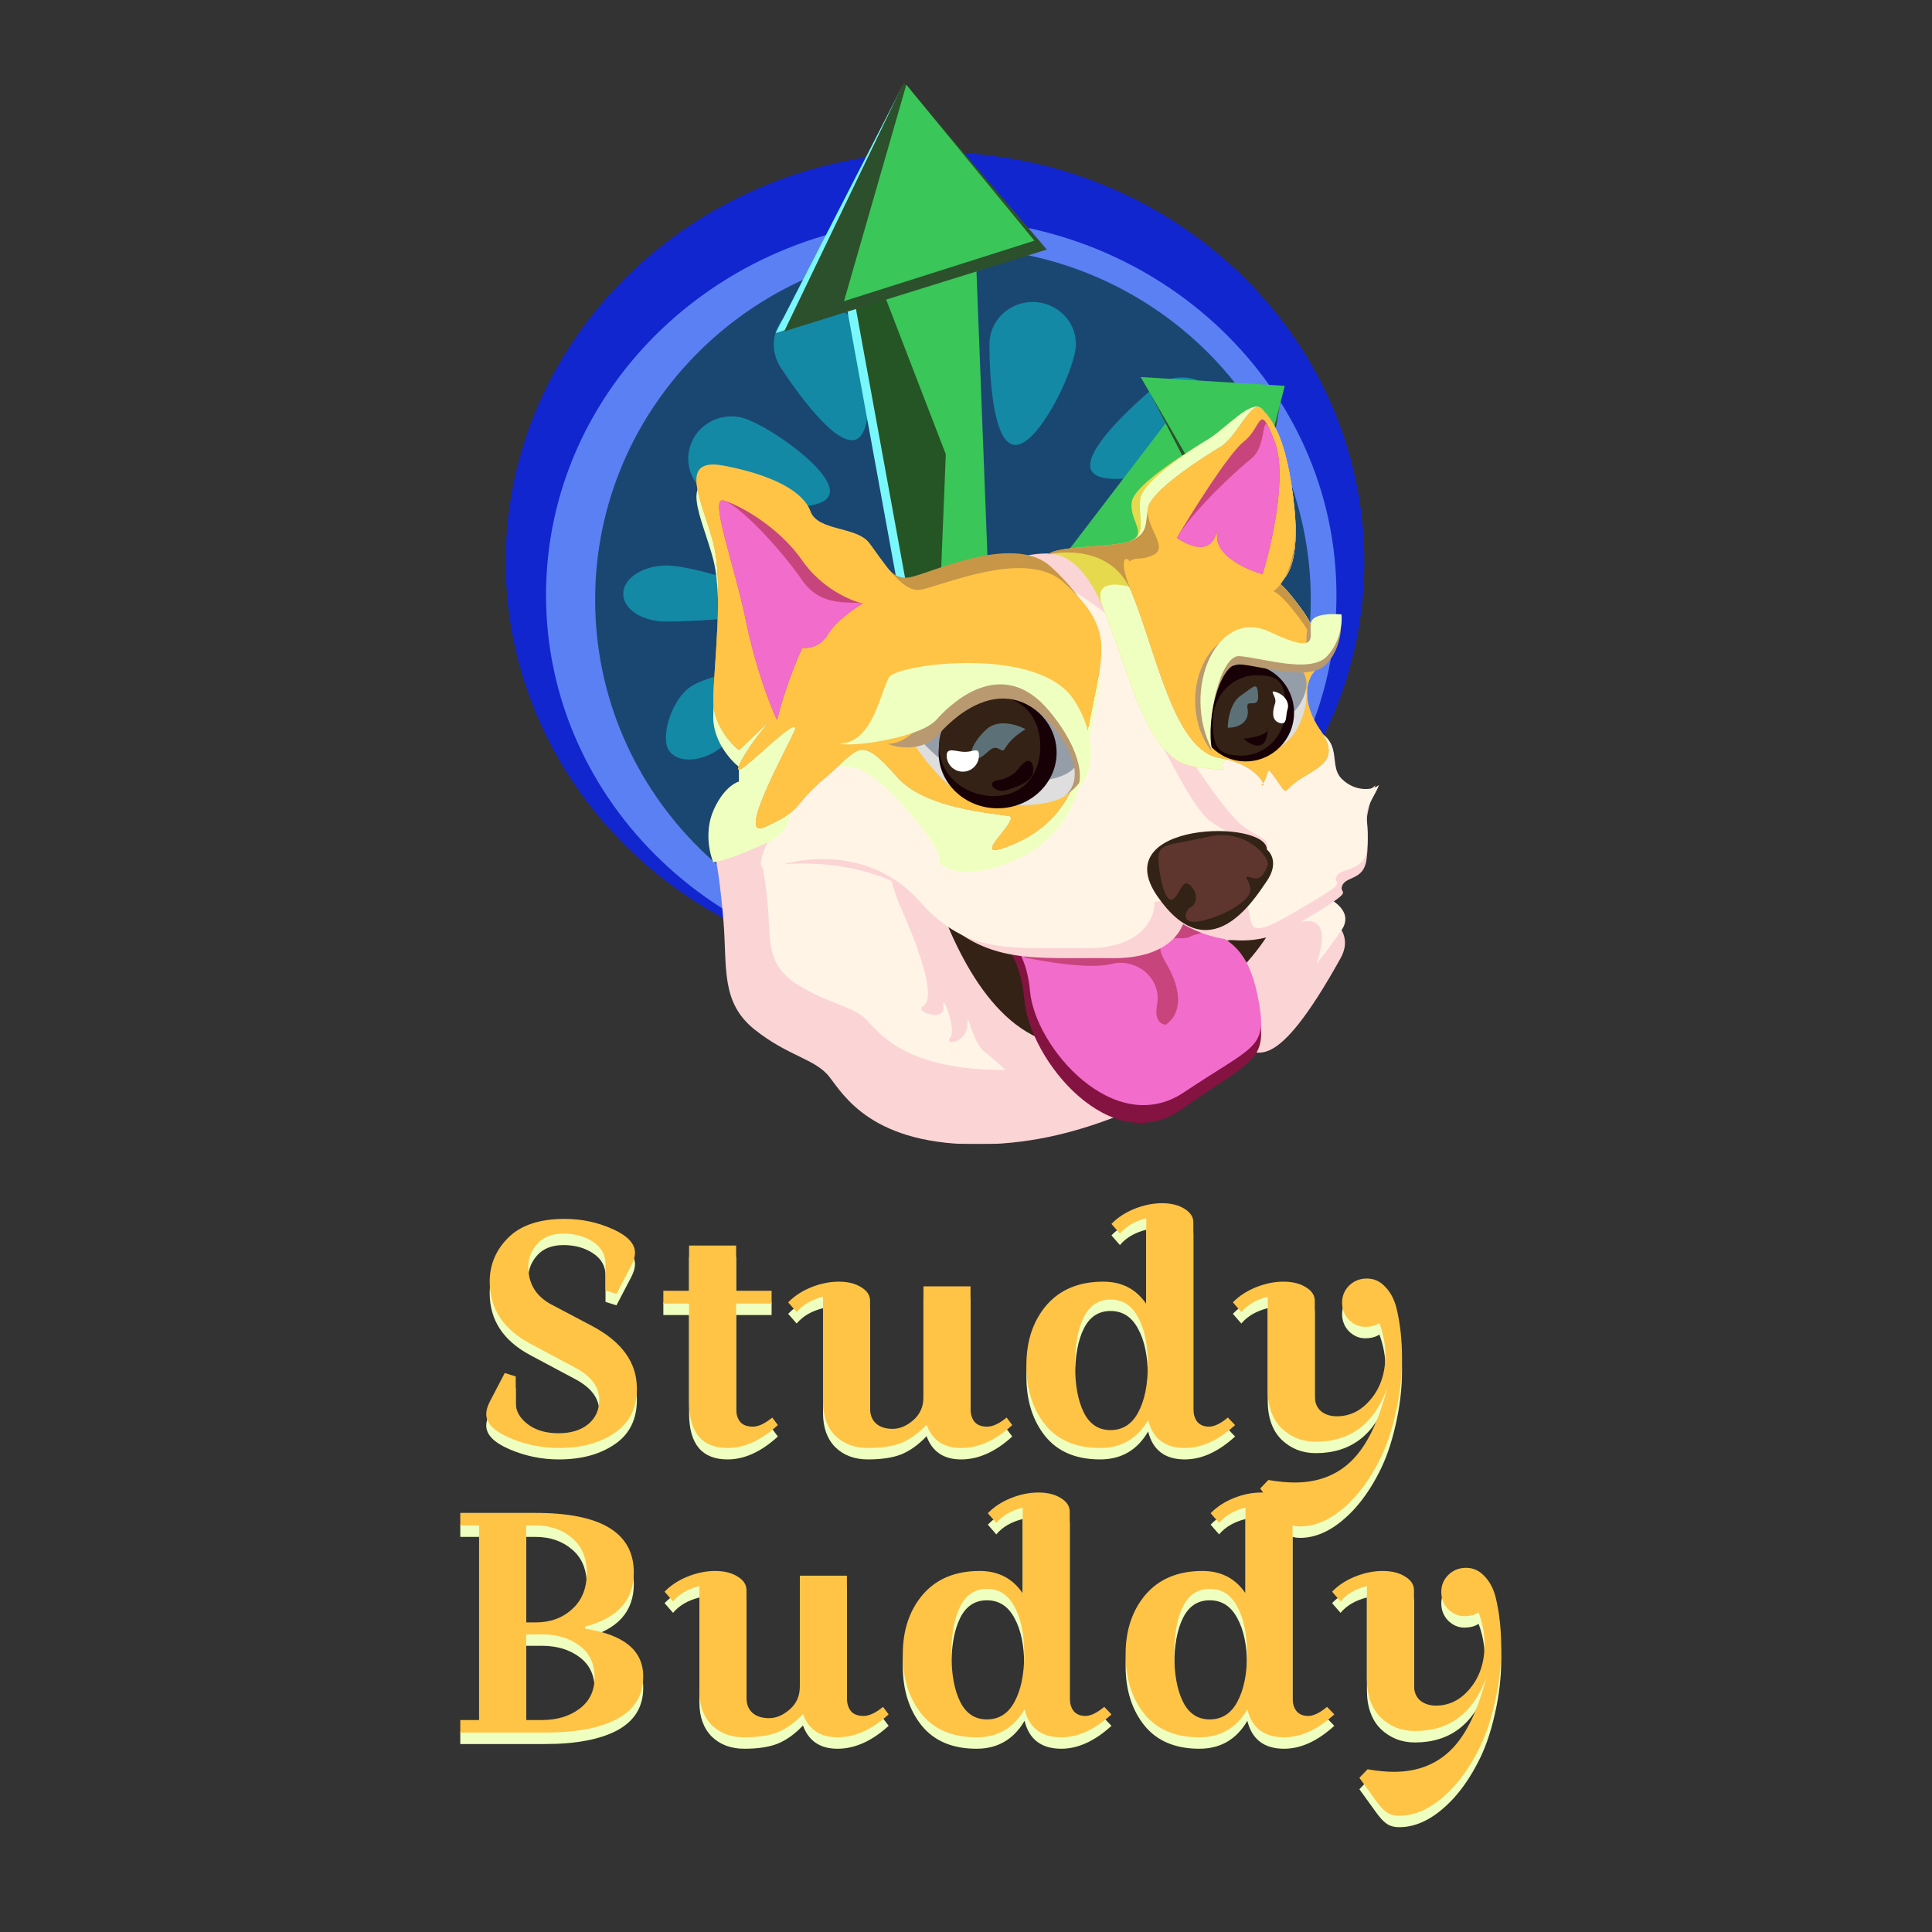 <svg width="1182" height="1182" viewBox="0 0 1182 1182" fill="none" xmlns="http://www.w3.org/2000/svg">
<rect x="0" y="0" width="1182" height="1182" fill="#333333" stroke="none"/>
<g clip-path="url(#clip0_6_360)">
<mask id="mask0_6_360" style="mask-type:luminance" maskUnits="userSpaceOnUse" x="256" y="50" width="650" height="650">
<path d="M906 50H256V700H906V50Z" fill="white"/>
</mask>
<g mask="url(#mask0_6_360)">
<path d="M572.037 594.283C717.097 594.283 834.692 482.089 834.692 343.691C834.692 205.293 717.097 93.1 572.037 93.1C426.976 93.1 309.382 205.293 309.382 343.691C309.382 482.089 426.976 594.283 572.037 594.283Z" fill="#1126CF"/>
<path d="M575.849 594.283C709.389 594.283 817.645 491.218 817.645 364.081C817.645 236.944 709.389 133.879 575.849 133.879C442.31 133.879 334.054 236.944 334.054 364.081C334.054 491.218 442.31 594.283 575.849 594.283Z" fill="#5B80F3"/>
<path d="M583.027 582.444C703.931 582.444 801.943 485.955 801.943 366.931C801.943 247.906 703.931 151.417 583.027 151.417C462.123 151.417 364.11 247.906 364.11 366.931C364.11 485.955 462.123 582.444 583.027 582.444Z" fill="#1A4771"/>
<path d="M605.331 210.612C605.331 224.9 606.638 272.219 621.256 272.219C635.873 272.219 658.265 224.9 658.265 210.612C658.265 196.324 646.415 184.742 631.798 184.742C617.18 184.742 605.331 196.324 605.331 210.612Z" fill="#1389A5"/>
<path d="M477.521 224.659C485.352 236.724 512.391 275.995 524.734 268.34C537.077 260.686 530.05 209.005 522.219 196.94C514.388 184.876 498.034 181.301 485.691 188.955C473.348 196.609 469.69 212.595 477.521 224.659Z" fill="#1389A5"/>
<path d="M442.787 306.047C457.169 308.602 505.033 315.806 507.647 301.749C510.261 287.691 466.635 257.696 452.253 255.141C437.871 252.586 424.093 261.91 421.479 275.968C418.865 290.025 428.405 303.492 442.787 306.047Z" fill="#1389A5"/>
<path d="M407.963 380.292C422.58 380.122 470.977 378.711 470.862 369.23C470.747 359.749 422.162 345.789 407.546 345.959C392.93 346.129 381.174 353.952 381.289 363.433C381.405 372.914 393.347 380.461 407.963 380.292Z" fill="#1389A5"/>
<path d="M441.325 457.293C452.83 448.481 490.401 418.628 484.418 411.165C478.435 403.702 433.134 411.958 421.628 420.77C410.122 429.583 403.675 452.273 409.658 459.736C415.641 467.199 429.818 466.105 441.325 457.293Z" fill="#1389A5"/>
<path d="M505.428 506.261C510.192 492.754 525.15 447.743 515.979 444.652C506.809 441.562 472.822 471.155 468.058 484.663C463.294 498.17 471.026 522.034 480.197 525.124C489.368 528.214 500.664 519.769 505.428 506.261Z" fill="#1389A5"/>
<path d="M705.952 237.137C694.874 246.458 659.038 278.297 668.573 289.126C678.11 299.954 729.408 285.672 740.486 276.35C751.565 267.029 752.815 250.695 743.278 239.866C733.742 229.038 717.03 227.816 705.952 237.137Z" fill="#1389A5"/>
<path d="M578.195 451.28L725.543 282.727L763.625 302.773L600.877 462.818L578.195 451.28Z" fill="#2C502C"/>
<path d="M569.975 446.312L721.756 247.638L749.857 297.816L589.446 455.009L569.975 446.312Z" fill="#3AC659"/>
<path d="M699.769 233.059L784.756 237.576L764.104 357.608L699.769 233.059Z" fill="#2C502C"/>
<path d="M697.867 230.675L786.038 236.053L759.979 337.84L697.867 230.675Z" fill="#3AC659"/>
<path d="M560.193 418.712L511.605 152.621L581.415 135.462L601.251 408.166L560.193 418.712Z" fill="#7AF7FB"/>
<path d="M474.544 203.767L551.692 53.402L635.223 153.706L474.544 203.767Z" fill="#7AF7FB"/>
<path d="M565.427 417.665L516.839 151.575L586.648 134.415L606.484 407.119L565.427 417.665Z" fill="#255525"/>
<path d="M606.708 407.103L573.025 417.137L578.645 277.918L529.592 150.688L596.261 136.291L606.708 407.103Z" fill="#3AC659"/>
<path d="M479.778 202.721L552.938 50.459L640.456 152.66L479.778 202.721Z" fill="#2C502C"/>
<path d="M516.366 184.239L554.479 51.831L632.828 147.254L516.366 184.239Z" fill="#3AC659"/>
<path d="M442.653 564.026C440.86 541.787 438.767 529.502 437.945 526.139C414.405 514.257 861.432 512.015 820.181 586.218C778.932 660.424 769.74 640.699 760.997 643.839C752.254 646.974 746.874 668.499 728.49 667.599C710.107 666.704 667.736 699.209 600.704 700.109C533.673 701.004 516.186 670.064 507.443 658.859C498.699 647.649 482.11 646.304 461.484 629.714C440.86 613.124 444.895 591.823 442.653 564.026Z" fill="#FBD4D5"/>
<path d="M469.611 552.708C467.943 536.06 465.998 526.862 465.234 524.344C443.35 515.449 858.946 513.771 820.595 569.324C782.244 624.878 773.699 610.109 765.571 612.459C757.443 614.809 752.44 630.918 735.349 630.248C718.259 629.578 678.867 653.914 616.548 654.584C554.23 655.253 537.973 632.095 529.845 623.701C521.717 615.311 506.293 614.301 487.118 601.882C467.943 589.463 471.695 573.522 469.611 552.708Z" fill="#FFF4E6"/>
<path d="M552.027 557.397C538.566 526.773 543.646 513.785 547.87 511.119C604.157 542.637 729.441 598.648 780.276 570.538C843.826 535.401 783.049 643.954 769.786 643.954C759.175 643.954 719.305 637.862 700.697 634.816C694.89 645.859 679.079 669.379 662.292 675.093C641.308 682.237 611.416 649.957 602.903 643.954C594.391 637.957 591.817 615.672 591.817 626.814C591.817 637.957 577.168 639.956 581.325 634.816C585.482 629.672 575.783 605.676 577.168 615.672C578.554 625.674 558.955 618.818 564.696 615.672C570.438 612.532 568.854 595.675 552.027 557.397Z" fill="#FBD4D5"/>
<path d="M595.772 564.026C636.125 584.114 732.151 578.227 775.121 572.77C760.922 595.189 717.818 640.024 658.992 640.024C612.757 640.024 586.805 587.49 572.843 548.386C558.046 533.719 561.609 521.147 563.937 520.758C566.128 528.084 569.041 537.737 572.843 548.386C577.99 553.488 585.358 558.843 595.772 564.026Z" fill="#342216"/>
<path d="M626.709 611.554C624.198 581.78 609.82 571.201 602.945 569.631C654.284 518.965 704.053 564.027 730.283 569.631C756.513 575.239 765.704 590.929 770.412 620.299C775.12 649.664 766.601 647.874 723.109 678.584C679.617 709.3 629.848 648.769 626.709 611.554Z" fill="#841341"/>
<path d="M630.171 606.399C627.721 578.881 613.69 569.104 606.981 567.654C657.08 520.83 705.649 562.474 731.245 567.654C756.842 572.833 765.812 587.338 770.406 614.479C775 641.62 766.687 639.961 724.244 668.348C681.802 696.729 633.234 640.788 630.171 606.399Z" fill="#F26CCB"/>
<path d="M679.617 589.809C667.063 593.038 639.264 588.464 626.934 585.774C620.836 556.718 704.054 560.365 746.425 565.82C744.631 569.407 731.584 570.887 727.818 573.218C723.11 576.133 700.915 568.286 713.694 589.809C723.917 607.027 722.213 620.524 713.694 626.574C714.964 627.17 705.354 628.008 707.865 614.919C711.004 598.554 695.311 585.774 679.617 589.809Z" fill="#C8447D"/>
<path d="M791.711 566.493C758.71 586.04 725.351 568.809 712.797 557.749C626.171 459.646 676.703 372.646 712.797 341.41C727.518 373.244 763.911 438.483 791.711 444.76C826.461 452.606 810.766 470.092 821.076 480.405C829.329 488.655 838.116 483.843 841.481 480.405C839.686 485.636 836.101 497.399 836.101 502.6C836.101 509.101 837.666 512.015 836.101 525.466C834.531 538.918 823.321 535.779 821.076 542.057C818.836 548.334 832.961 542.057 791.711 566.493Z" fill="#FBD4D5"/>
<path d="M788.12 560.33C755.095 579.326 771.095 557.959 758.53 547.213C671.833 451.893 676.566 371.984 712.69 341.634C727.424 372.565 763.846 435.952 791.669 442.051C826.445 449.675 810.74 466.666 821.06 476.685C829.319 484.701 840.356 483.521 843.721 480.181C841.926 485.264 836.096 493.196 836.096 498.25C836.096 504.567 837.666 507.398 836.096 520.468C834.526 533.538 819.757 530.488 817.517 536.587C815.272 542.686 829.408 536.587 788.12 560.33Z" fill="#FFF4E6"/>
<path d="M761.67 506.411C749.653 498.161 725.127 459.78 714.366 441.621C721.988 423.761 724.141 379.97 671.771 347.687C606.309 307.334 530.309 411.58 488.386 466.954C446.463 522.328 439.514 539.59 458.346 532.641C477.177 525.691 539.725 523.001 571.335 557.077C602.945 591.154 632.986 585.549 679.617 586.219C716.922 586.758 725.65 567.016 725.351 557.077C738.802 556.255 766.96 550.217 771.982 532.641C778.259 510.671 776.69 516.724 761.67 506.411Z" fill="#FBD4D5"/>
<path d="M740.302 502.26C729.098 494.208 710.051 453.068 700.018 435.344C707.125 417.912 710.161 396.041 661.334 364.533C600.299 325.146 545.216 404.622 506.128 458.669C467.042 512.715 456.032 537.482 473.59 530.699C491.148 523.916 533.369 518.452 562.842 551.712C592.314 584.973 620.323 579.498 663.799 580.158C698.581 580.681 706.719 561.413 706.44 551.712C718.981 550.909 745.235 545.016 749.917 527.861C755.769 506.417 754.306 512.325 740.302 502.26Z" fill="#FFF4E6"/>
<path d="M674.909 371.899C662.713 342.307 647.409 337.748 641.281 339.168C647.11 333.564 682.98 335.133 692.395 330.649C701.811 326.165 690.826 318.095 692.395 307.109C693.965 296.124 729.386 274.603 739.475 268.55C749.563 262.496 765.928 243.665 771.981 250.166C778.035 256.667 787.451 267.205 791.936 311.145C795.112 342.291 787.848 353.913 782.458 356.677C784.541 358.042 788.544 362.199 795.746 371.899C811.886 393.645 795.746 389.386 807.851 390.507C819.956 391.628 817.716 402.389 807.851 407.769C797.986 413.149 795.746 429.739 807.851 447.002C819.956 464.264 807.851 468.747 795.746 476.37C783.641 483.992 780.501 468.747 771.981 456.866C765.166 447.36 752.402 460.827 746.873 468.747C750.46 470.242 751.984 472.334 729.386 468.747C701.139 464.264 690.154 408.89 674.909 371.899Z" fill="#E6D94D"/>
<path d="M674.909 371.899C663.551 344.339 710.466 364.578 712.015 368.635C715.243 361.836 683.282 334.989 692.395 330.649C701.811 326.165 696.137 316.118 697.707 305.133C699.276 294.148 729.386 274.603 739.475 268.55C749.563 262.496 765.929 243.665 771.982 250.166C778.035 256.667 787.451 267.205 791.936 311.145C795.113 342.291 787.849 353.913 782.458 356.677C784.541 358.042 788.545 362.199 795.746 371.899C811.886 393.645 795.746 389.386 807.851 390.507C819.956 391.628 817.716 402.389 807.851 407.769C797.986 413.149 795.746 429.739 807.851 447.002C819.956 464.264 807.851 468.747 795.746 476.37C783.641 483.992 780.501 468.747 771.982 456.866C765.166 447.36 752.403 460.827 746.873 468.747C750.46 470.242 751.984 472.334 729.386 468.747C701.139 464.264 690.154 408.89 674.909 371.899Z" fill="#EFFFC0"/>
<path d="M692.395 362.483C680.2 332.891 647.409 337.748 641.281 339.168C647.11 333.563 682.98 335.133 692.395 330.649C701.811 326.165 700.69 322.13 702.26 311.145C703.829 300.16 736.784 279.31 746.873 273.258C756.961 267.205 765.928 243.665 771.981 250.166C778.035 256.667 787.451 267.205 791.936 311.145C795.112 342.291 787.848 353.913 782.458 356.677C784.541 358.042 788.544 362.199 795.746 371.899C811.886 393.645 795.746 389.386 807.851 390.507C819.956 391.628 817.716 402.388 807.851 407.769C797.986 413.149 795.746 429.739 807.851 447.002C819.956 464.264 807.851 468.747 795.746 476.37C783.641 483.992 789.021 488.252 780.501 476.37C774.038 467.356 777.144 471.943 772.767 479.197C773.101 480.237 772.814 480.752 771.981 480.405C772.267 479.996 772.528 479.592 772.767 479.197C771.663 475.756 763.775 466.57 746.424 463.815C718.177 459.332 707.64 399.474 692.395 362.483Z" fill="#C79647"/>
<path d="M692.396 362.483C682.318 338.029 690.989 341.019 690.847 343.596C695.463 340.076 697.276 343.48 705.819 339.412C715.235 334.929 700.691 322.13 702.26 311.145C703.829 300.16 736.785 279.31 746.873 273.258C756.962 267.205 765.929 243.665 771.982 250.166C778.035 256.667 787.451 267.205 791.936 311.145C795.113 342.318 785.08 357.988 779.065 361.658C781.584 362.681 786.52 366.829 794.527 377.617C801.105 386.479 802.524 390.072 802.717 391.295C803.089 390.797 804.319 390.18 807.851 390.507C819.956 391.628 817.716 402.388 807.851 407.769C797.986 413.149 795.746 429.739 807.851 447.002C819.956 464.264 807.851 468.747 795.746 476.37C783.641 483.992 789.021 488.252 780.501 476.37C774.038 467.356 777.145 471.943 772.768 479.197C773.101 480.237 772.815 480.752 771.982 480.405C772.268 479.996 772.529 479.592 772.768 479.197C771.664 475.756 763.776 466.57 746.425 463.815C718.177 459.332 707.641 399.474 692.396 362.483Z" fill="#FFC446"/>
<path d="M436.375 496.098C430.995 508.653 434.133 522.253 436.375 527.485C438.617 527.485 448.033 525.243 467.761 516.275C492.422 505.066 474.487 496.098 495.784 478.164C517.082 460.229 531.654 469.196 555.418 496.098C574.429 517.62 576.043 525.99 574.474 527.485C577.837 531.968 591.288 538.245 618.19 527.485C651.818 514.033 659.665 487.131 663.028 469.196C666.39 451.261 667.511 447.898 671.995 424.359C676.479 400.819 666.39 378.177 642.851 356.879C619.311 335.581 566.628 362.484 555.418 363.605C544.209 364.726 539.501 352.395 531.654 342.307C523.808 332.218 500.269 335.357 495.784 323.027C491.301 310.697 472.245 300.833 443.101 295.228C413.957 289.623 429.65 316.525 436.375 342.307C443.101 368.088 436.375 420.996 436.375 438.931C436.375 453.279 446.837 465.086 452.069 469.196V478.164C449.079 478.911 441.756 483.544 436.375 496.098Z" fill="#EFFFC0"/>
<path d="M486.593 445.208C484.351 439.977 446.688 481.078 452.069 468.523C456.13 459.047 467.089 445.482 471.158 440.848L452.069 458.959C446.837 454.848 436.375 443.042 436.375 428.693C436.375 410.759 443.101 357.851 436.375 332.069C429.65 306.288 413.957 279.385 443.101 284.99C472.245 290.595 491.301 300.459 495.784 312.789C500.269 325.119 523.808 321.981 531.654 332.069C539.501 342.158 544.209 354.488 555.418 353.367C566.628 352.246 619.311 325.344 642.851 346.642C666.39 367.939 676.479 390.582 671.995 414.121C667.511 437.661 666.39 441.024 663.028 458.959C659.665 476.893 651.818 503.796 618.19 517.247C591.288 528.008 621.553 504.169 618.19 499.685C619.76 498.191 568.152 497.219 549.141 475.697C525.377 448.795 526.274 457.762 504.977 475.697C483.679 493.632 492.422 494.829 467.761 506.038C448.033 515.005 488.835 445.208 486.593 445.208Z" fill="#C79647"/>
<path d="M486.593 445.208C484.351 439.977 446.688 481.078 452.069 468.523C456.13 459.047 467.089 445.482 471.158 440.848L452.069 458.959C446.837 454.848 436.375 443.042 436.375 428.693C436.375 410.759 443.101 357.851 436.375 332.069C429.65 306.288 413.957 279.385 443.101 284.99C472.245 290.595 491.301 300.459 495.784 312.789C500.269 325.119 523.808 321.981 531.654 332.069C539.501 342.158 551.212 361.99 562.421 360.869C573.63 359.748 627.066 334.862 650.605 356.159C674.145 377.457 676.479 390.582 671.995 414.121C667.511 437.661 666.39 441.024 663.028 458.959C659.665 476.893 651.818 503.796 618.19 517.247C591.288 528.008 621.553 504.169 618.19 499.685C619.76 498.191 568.152 497.219 549.141 475.697C525.377 448.795 526.274 457.762 504.977 475.697C483.679 493.632 492.422 494.829 467.761 506.038C448.033 515.005 488.835 445.208 486.593 445.208Z" fill="#FFC446"/>
<path d="M775.121 538.918C781.935 528.874 777.96 522.029 775.121 519.862C775.121 500.806 676.479 502.6 708.089 548.334C739.699 594.069 766.601 551.472 775.121 538.918Z" fill="#332216"/>
<path d="M740.116 511.737C759.894 507.173 775.377 521.801 775.773 528.853C771.97 539.551 767.929 537.649 764.601 536.698C759.133 535.136 766.978 540.977 764.601 546.444C762.223 551.912 749.862 559.994 735.361 563.322C720.86 566.651 725.614 555.953 728.467 555.002C731.32 554.051 733.935 547.395 728.467 541.928C723 536.46 721.811 548.346 717.295 550.248C712.778 552.15 709.212 536.698 708.736 526.001C708.261 515.303 715.393 517.443 740.116 511.737Z" fill="#5E362E"/>
<path d="M760.997 270.119C751.85 277.293 729.835 312.415 719.971 329.08C747.77 347.015 743.734 314.283 744.631 329.08C745.348 340.917 763.463 348.808 772.43 351.274C778.184 332.667 787.718 290.385 779.831 270.119C769.964 244.786 772.43 261.151 760.997 270.119Z" fill="#C8447D"/>
<path d="M765.481 280.656C756.334 287.829 729.835 312.415 719.971 329.08C747.77 347.015 743.734 314.284 744.631 329.08C745.348 340.917 763.463 348.808 772.43 351.274C778.184 332.667 787.718 290.385 779.831 270.119C769.964 244.786 776.914 271.688 765.481 280.656Z" fill="#F26CCB"/>
<path d="M456.552 380.642C462.471 409.338 471.573 432.504 475.384 440.5C480.047 421.489 487.639 403.136 490.853 396.335C494.141 396.859 501.882 395.932 506.545 388.041C511.208 380.149 522.687 372.198 527.843 369.209C520.445 367.565 502.689 360.017 490.853 342.979C476.056 321.682 451.62 308.678 442.652 306.212C433.685 303.746 449.154 344.773 456.552 380.642Z" fill="#C8447D"/>
<path d="M456.552 380.642C462.471 409.338 471.573 432.504 475.384 440.5C480.047 421.489 487.639 403.136 490.853 396.335C494.141 396.859 501.882 395.932 506.545 388.041C511.208 380.149 522.687 372.198 527.843 369.209C520.445 367.565 502.689 372.123 490.853 355.085C476.056 333.788 451.62 308.678 442.652 306.212C433.685 303.746 449.154 344.773 456.552 380.642Z" fill="#F26CCB"/>
<path d="M600.255 491.166C585.549 489.552 567.375 467.477 560.126 456.641C568.87 446.927 591.691 425.659 613.034 418.306C639.712 409.114 663.027 453.054 659.889 474.801C656.75 496.547 618.639 493.184 600.255 491.166Z" fill="#DEDEDE"/>
<path d="M600.187 477.18C585.423 475.868 567.179 457.931 559.902 449.125C568.679 441.231 591.59 423.949 613.016 417.974C639.797 410.505 663.203 446.211 660.052 463.882C656.901 481.552 618.642 478.82 600.187 477.18Z" fill="#959DA8"/>
<path d="M795.338 442.388C789.058 457.274 773.888 462.341 767.088 463.013C758.569 449.712 744.131 420.328 754.533 409.209C767.536 395.309 784.128 407.415 791.078 409.209C798.028 411.002 803.183 423.781 795.338 442.388Z" fill="#DEDEDE"/>
<path d="M795.385 430.663C789.1 441.161 773.915 444.734 767.106 445.208C758.577 435.827 744.123 415.106 754.538 407.264C767.555 397.462 784.164 405.999 791.12 407.264C798.08 408.529 803.24 417.541 795.385 430.663Z" fill="#959DA8"/>
<path d="M610.343 494.529C630.278 494.529 646.437 479.272 646.437 460.452C646.437 441.632 630.278 426.376 610.343 426.376C590.409 426.376 574.25 441.632 574.25 460.452C574.25 479.272 590.409 494.529 610.343 494.529Z" fill="#170006"/>
<path d="M636.47 456.587C636.47 473.392 626.456 487.015 607.944 487.015C589.432 487.015 574.426 473.392 574.426 456.587C574.426 439.781 589.432 426.158 607.944 426.158C626.456 426.158 636.47 439.781 636.47 456.587Z" fill="#342216"/>
<path d="M611.016 477.266C618.011 476.19 622.45 471.587 623.795 469.42C626.037 466.505 630.835 462.425 632.09 469.42C633.648 478.102 621.502 481.699 615.405 483.505L615.276 483.543C609.223 485.337 602.273 478.611 611.016 477.266Z" fill="#170006"/>
<path d="M762.118 465.833C778.461 465.833 791.71 452.483 791.71 436.016C791.71 419.549 778.461 406.199 762.118 406.199C745.774 406.199 732.525 419.549 732.525 436.016C732.525 452.483 745.774 465.833 762.118 465.833Z" fill="#170006"/>
<path d="M786.472 434.241C786.472 449.733 774.444 462.291 759.609 462.291C744.773 462.291 742.018 456.627 742.018 441.135C742.018 425.643 754.044 413.084 768.88 413.084C783.714 413.084 786.472 418.749 786.472 434.241Z" fill="#342216"/>
<path d="M603.618 446.104C610.792 439.648 622.45 443.414 627.382 446.104C611.465 456.193 616.621 461.349 611.24 458.211C605.86 455.072 603.618 463.367 597.117 464.264C590.616 465.16 594.651 454.175 603.618 446.104Z" fill="#5C7077"/>
<path d="M775.569 444.76C775.915 445.547 775.861 446.262 775.506 446.911C774.658 460.639 765.474 456.137 760.772 451.934C765.517 451.503 773.836 449.954 775.506 446.911C775.547 446.238 775.569 445.522 775.569 444.76Z" fill="#170006"/>
<path d="M759.203 425.479C752.746 429.784 751.132 440.425 751.132 445.208C759.203 445.208 764.583 440.724 763.238 433.55C761.893 426.376 770.188 434.671 769.74 425.479C769.291 416.288 767.273 420.099 759.203 425.479Z" fill="#5C7077"/>
<path d="M757.908 406.348C746.115 405.376 737.36 442.063 741.157 459.556C717.035 427.242 740.263 375.248 772.425 390.555C804.585 405.861 798.111 393.227 799.671 385.939C800.922 380.107 815.084 380.431 820.223 380.836C820.966 385.129 819.731 397.601 811.509 406.348C801.236 417.281 772.648 407.562 757.908 406.348Z" fill="#B99970"/>
<path d="M758.355 401.415C746.563 400.444 737.695 441.166 741.492 458.659C722.436 421.445 744.635 371.266 776.797 386.572C808.96 401.879 800.461 388.296 802.021 381.006C803.271 375.175 815.533 375.499 820.668 375.904C821.416 380.197 820.176 392.669 811.959 401.415C801.686 412.349 773.096 402.63 758.355 401.415Z" fill="#EFFFC0"/>
<path d="M574.474 449.019C564.61 460.139 549.44 457.688 543.088 455.072C563.489 455.072 577.389 419.875 582.545 411.805C587.701 403.734 637.246 403.285 658.768 437.138C675.986 464.219 660.86 481.601 651.146 486.907C657.423 482.946 664.597 468.658 643.075 443.19C616.173 411.356 586.804 435.12 574.474 449.019Z" fill="#B99970"/>
<path d="M572.905 440.334C563.041 451.453 520.072 457.464 513.72 454.848C534.121 454.848 538.829 422.341 543.985 414.271C549.141 406.199 635.677 394.6 657.199 428.452C674.416 455.534 666.914 478.686 657.199 483.992C663.476 480.031 663.028 459.973 641.506 434.505C614.604 402.671 585.235 426.435 572.905 440.334Z" fill="#EFFFC0"/>
<path d="M598.91 462.247C598.91 467.694 594.494 472.111 589.046 472.111C583.598 472.111 579.182 467.694 579.182 462.247C579.182 456.798 584.943 460.004 590.391 460.004C595.839 460.004 598.91 456.798 598.91 462.247Z" fill="white"/>
<path d="M780.783 423.44C785.954 425.142 789.063 429.838 787.718 433.929C786.373 438.02 787.849 443.928 782.673 442.226C777.498 440.524 778.76 434.403 780.103 430.313C781.448 426.222 775.606 421.738 780.783 423.44Z" fill="white"/>
</g>
</g>
<path d="M315.532 865.232C315.532 870.224 317.964 874.576 322.828 878.288C327.692 882 333.964 883.856 341.644 883.856C349.324 883.856 355.404 882 359.884 878.288C364.364 874.576 366.604 869.648 366.604 863.504C366.604 855.696 361.932 849.232 352.588 844.112L324.172 828.944C307.788 820.112 299.596 807.504 299.596 791.12C299.596 780.624 303.436 771.6 311.116 764.048C318.796 756.496 330.252 752.72 345.484 752.72C355.724 752.72 365.452 754.768 374.668 758.864C383.884 762.96 388.492 767.824 388.492 773.456C388.492 775.632 387.788 778.128 386.38 780.944L377.164 798.608L370.444 796.496V780.368C370.444 774.608 367.884 770.064 362.764 766.736C357.772 763.408 351.756 761.744 344.716 761.744C337.804 761.744 332.492 763.792 328.78 767.888C325.068 771.984 323.212 776.656 323.212 781.904C323.212 792.4 327.948 800.144 337.42 805.136L361.804 818C380.364 827.728 389.644 840.528 389.644 856.4C389.644 868.432 385.1 877.52 376.012 883.664C367.052 889.808 355.66 892.88 341.836 892.88C331.468 892.88 321.484 890.832 311.884 886.736C302.284 882.64 297.484 877.776 297.484 872.144C297.484 869.968 298.188 867.472 299.596 864.656L308.812 846.992L315.532 849.104V865.232ZM405.832 804.56V796.688H421.576V769.04H450.376V796.688H472.072V804.56H450.376V868.688C450.376 872.144 451.208 874.896 452.872 876.944C454.536 878.864 457.096 879.824 460.552 879.824C464.008 879.824 467.976 877.968 472.456 874.256L475.912 878.864C465.672 888.208 455.432 892.88 445.192 892.88C429.448 892.88 421.576 883.472 421.576 864.656V804.56H405.832ZM532.327 802.832V868.688C532.327 872.656 533.543 875.728 535.975 877.904C538.407 880.08 541.799 881.168 546.151 881.168C550.503 881.168 554.727 879.376 558.823 875.792C562.919 872.208 564.967 867.536 564.967 861.776V794H593.767V868.688C593.767 872.144 594.599 874.896 596.263 876.944C597.927 878.864 600.487 879.824 603.943 879.824C607.399 879.824 611.367 877.968 615.847 874.256L619.303 878.864C609.063 888.208 598.631 892.88 588.007 892.88C577.383 892.88 570.343 888.144 566.887 878.672C561.895 883.92 556.711 887.632 551.335 889.808C546.087 891.856 539.303 892.88 530.983 892.88C522.791 892.88 516.135 890.384 511.015 885.392C506.023 880.272 503.527 873.36 503.527 864.656V800.336C496.487 802.128 491.111 805.264 487.399 809.744L482.215 803.792C485.927 799.952 490.599 796.88 496.231 794.576C501.991 792.272 507.623 791.12 513.127 791.12C518.759 791.12 523.367 792.272 526.951 794.576C530.535 796.752 532.327 799.504 532.327 802.832ZM730.093 754.832V868.688C730.093 872.144 730.925 874.896 732.589 876.944C734.253 878.864 736.621 879.824 739.693 879.824C742.893 879.824 746.733 877.968 751.213 874.256L755.629 878.864C745.389 888.208 735.149 892.88 724.909 892.88C712.749 892.88 705.261 887.184 702.445 875.792C695.789 887.184 685.997 892.88 673.069 892.88C658.349 892.88 647.149 888.144 639.469 878.672C631.789 869.072 627.949 856.912 627.949 842.192C627.949 827.344 632.045 815.12 640.237 805.52C648.557 795.92 660.141 791.12 674.989 791.12C686.381 791.12 695.149 795.664 701.293 804.752V752.336C694.253 754.128 688.877 757.264 685.165 761.744L679.981 755.792C683.693 751.952 688.365 748.88 693.997 746.576C699.757 744.272 705.389 743.12 710.893 743.12C716.525 743.12 721.133 744.272 724.717 746.576C728.301 748.752 730.093 751.504 730.093 754.832ZM663.085 812.816C659.501 819.984 657.709 829.712 657.709 842C657.709 854.288 659.501 864.016 663.085 871.184C666.669 878.352 672.109 881.936 679.405 881.936C686.829 881.936 692.461 878.352 696.301 871.184C700.269 863.888 702.253 854.16 702.253 842C702.253 829.84 700.269 820.176 696.301 813.008C692.461 805.712 686.829 802.064 679.405 802.064C672.109 802.064 666.669 805.648 663.085 812.816ZM754.277 803.792C757.989 799.952 762.661 796.88 768.293 794.576C774.053 792.272 779.685 791.12 785.189 791.12C790.821 791.12 795.429 792.272 799.013 794.576C802.597 796.752 804.389 799.504 804.389 802.832V861.008C804.389 865.104 805.669 868.24 808.229 870.416C810.789 872.464 813.989 873.488 817.829 873.488C826.021 873.488 832.997 869.968 838.757 862.928C844.645 855.888 847.589 846.864 847.589 835.856C847.589 829.712 846.373 823.248 843.941 816.464C841.637 818 838.693 818.768 835.109 818.768C831.525 818.768 828.261 817.36 825.317 814.544C822.501 811.6 821.093 808.08 821.093 803.984C821.093 799.888 822.501 796.432 825.317 793.616C828.261 790.672 831.909 789.2 836.261 789.2C840.613 789.2 844.325 790.864 847.397 794.192C850.597 797.392 852.901 801.68 854.309 807.056C856.613 816.4 857.765 826.768 857.765 838.16C857.765 849.424 856.421 860.752 853.733 872.144C851.173 883.536 847.717 893.328 843.365 901.52C839.141 909.712 834.341 916.816 828.965 922.832C817.957 934.864 806.757 940.88 795.365 940.88C792.293 940.88 789.733 940.176 787.685 938.768C785.765 937.488 783.525 935.056 780.965 931.472L770.981 917.648L775.973 912.464C782.117 913.488 787.493 914 792.101 914C806.437 914 818.149 909.456 827.237 900.368C836.325 891.28 843.493 876.496 848.741 856.016C840.805 878.032 826.213 889.04 804.965 889.04C796.773 889.04 789.797 886.288 784.037 880.784C778.405 875.152 775.589 867.216 775.589 856.976V800.336C768.549 802.128 763.173 805.264 759.461 809.744L754.277 803.792Z" fill="#EFFFC0"/>
<path d="M281.596 940.28V932.6H327.676C367.74 932.6 387.772 944.76 387.772 969.08C387.772 985.976 377.852 996.984 358.012 1002.1V1003.45C381.692 1007.03 393.532 1016.76 393.532 1032.63C393.532 1044.15 388.284 1052.79 377.788 1058.55C367.292 1064.18 352.508 1067 333.436 1067H281.596V1059.32H293.116V940.28H281.596ZM331.516 1006.9H321.916V1059.32H331.516C340.732 1059.32 348.412 1057.02 354.556 1052.41C360.7 1047.8 363.772 1041.4 363.772 1033.21C363.772 1024.89 360.7 1018.42 354.556 1013.82C348.412 1009.21 340.732 1006.9 331.516 1006.9ZM327.484 940.28H321.916V999.608H327.484C336.572 999.608 344.06 996.92 349.948 991.544C355.964 986.168 358.972 978.808 358.972 969.464C358.972 960.12 355.964 952.952 349.948 947.96C344.06 942.84 336.572 940.28 327.484 940.28ZM456.702 979.832V1045.69C456.702 1049.66 457.918 1052.73 460.35 1054.9C462.782 1057.08 466.174 1058.17 470.526 1058.17C474.878 1058.17 479.102 1056.38 483.198 1052.79C487.294 1049.21 489.342 1044.54 489.342 1038.78V971H518.142V1045.69C518.142 1049.14 518.974 1051.9 520.638 1053.94C522.302 1055.86 524.862 1056.82 528.318 1056.82C531.774 1056.82 535.742 1054.97 540.222 1051.26L543.678 1055.86C533.438 1065.21 523.006 1069.88 512.382 1069.88C501.758 1069.88 494.718 1065.14 491.262 1055.67C486.27 1060.92 481.086 1064.63 475.71 1066.81C470.462 1068.86 463.678 1069.88 455.358 1069.88C447.166 1069.88 440.51 1067.38 435.39 1062.39C430.398 1057.27 427.902 1050.36 427.902 1041.66V977.336C420.862 979.128 415.486 982.264 411.774 986.744L406.59 980.792C410.302 976.952 414.974 973.88 420.606 971.576C426.366 969.272 431.998 968.12 437.502 968.12C443.134 968.12 447.742 969.272 451.326 971.576C454.91 973.752 456.702 976.504 456.702 979.832ZM654.468 931.832V1045.69C654.468 1049.14 655.3 1051.9 656.964 1053.94C658.628 1055.86 660.996 1056.82 664.068 1056.82C667.268 1056.82 671.108 1054.97 675.588 1051.26L680.004 1055.86C669.764 1065.21 659.524 1069.88 649.284 1069.88C637.124 1069.88 629.636 1064.18 626.82 1052.79C620.164 1064.18 610.372 1069.88 597.444 1069.88C582.724 1069.88 571.524 1065.14 563.844 1055.67C556.164 1046.07 552.324 1033.91 552.324 1019.19C552.324 1004.34 556.42 992.12 564.612 982.52C572.932 972.92 584.516 968.12 599.364 968.12C610.756 968.12 619.524 972.664 625.668 981.752V929.336C618.628 931.128 613.252 934.264 609.54 938.744L604.356 932.792C608.068 928.952 612.74 925.88 618.372 923.576C624.132 921.272 629.764 920.12 635.268 920.12C640.9 920.12 645.508 921.272 649.092 923.576C652.676 925.752 654.468 928.504 654.468 931.832ZM587.46 989.816C583.876 996.984 582.084 1006.71 582.084 1019C582.084 1031.29 583.876 1041.02 587.46 1048.18C591.044 1055.35 596.484 1058.94 603.78 1058.94C611.204 1058.94 616.836 1055.35 620.676 1048.18C624.644 1040.89 626.628 1031.16 626.628 1019C626.628 1006.84 624.644 997.176 620.676 990.008C616.836 982.712 611.204 979.064 603.78 979.064C596.484 979.064 591.044 982.648 587.46 989.816ZM790.78 931.832V1045.69C790.78 1049.14 791.612 1051.9 793.276 1053.94C794.94 1055.86 797.308 1056.82 800.38 1056.82C803.58 1056.82 807.42 1054.97 811.9 1051.26L816.316 1055.86C806.076 1065.21 795.836 1069.88 785.596 1069.88C773.436 1069.88 765.948 1064.18 763.132 1052.79C756.476 1064.18 746.684 1069.88 733.756 1069.88C719.036 1069.88 707.836 1065.14 700.156 1055.67C692.476 1046.07 688.636 1033.91 688.636 1019.19C688.636 1004.34 692.732 992.12 700.924 982.52C709.244 972.92 720.828 968.12 735.676 968.12C747.068 968.12 755.836 972.664 761.98 981.752V929.336C754.94 931.128 749.564 934.264 745.852 938.744L740.668 932.792C744.38 928.952 749.052 925.88 754.684 923.576C760.444 921.272 766.076 920.12 771.58 920.12C777.212 920.12 781.82 921.272 785.404 923.576C788.988 925.752 790.78 928.504 790.78 931.832ZM723.772 989.816C720.188 996.984 718.396 1006.71 718.396 1019C718.396 1031.29 720.188 1041.02 723.772 1048.18C727.356 1055.35 732.796 1058.94 740.092 1058.94C747.516 1058.94 753.148 1055.35 756.988 1048.18C760.956 1040.89 762.94 1031.16 762.94 1019C762.94 1006.84 760.956 997.176 756.988 990.008C753.148 982.712 747.516 979.064 740.092 979.064C732.796 979.064 727.356 982.648 723.772 989.816ZM814.965 980.792C818.677 976.952 823.349 973.88 828.981 971.576C834.741 969.272 840.373 968.12 845.877 968.12C851.509 968.12 856.117 969.272 859.701 971.576C863.285 973.752 865.077 976.504 865.077 979.832V1038.01C865.077 1042.1 866.357 1045.24 868.917 1047.42C871.477 1049.46 874.677 1050.49 878.517 1050.49C886.709 1050.49 893.685 1046.97 899.445 1039.93C905.333 1032.89 908.277 1023.86 908.277 1012.86C908.277 1006.71 907.061 1000.25 904.629 993.464C902.325 995 899.381 995.768 895.797 995.768C892.213 995.768 888.949 994.36 886.005 991.544C883.189 988.6 881.781 985.08 881.781 980.984C881.781 976.888 883.189 973.432 886.005 970.616C888.949 967.672 892.597 966.2 896.949 966.2C901.301 966.2 905.013 967.864 908.085 971.192C911.285 974.392 913.589 978.68 914.997 984.056C917.301 993.4 918.453 1003.77 918.453 1015.16C918.453 1026.42 917.109 1037.75 914.421 1049.14C911.861 1060.54 908.405 1070.33 904.053 1078.52C899.829 1086.71 895.029 1093.82 889.653 1099.83C878.645 1111.86 867.445 1117.88 856.053 1117.88C852.981 1117.88 850.421 1117.18 848.373 1115.77C846.453 1114.49 844.213 1112.06 841.653 1108.47L831.669 1094.65L836.661 1089.46C842.805 1090.49 848.181 1091 852.789 1091C867.125 1091 878.837 1086.46 887.925 1077.37C897.013 1068.28 904.181 1053.5 909.429 1033.02C901.493 1055.03 886.901 1066.04 865.653 1066.04C857.461 1066.04 850.485 1063.29 844.725 1057.78C839.093 1052.15 836.277 1044.22 836.277 1033.98V977.336C829.237 979.128 823.861 982.264 820.149 986.744L814.965 980.792Z" fill="#EFFFC0"/>
<path d="M315.532 858.232C315.532 863.224 317.964 867.576 322.828 871.288C327.692 875 333.964 876.856 341.644 876.856C349.324 876.856 355.404 875 359.884 871.288C364.364 867.576 366.604 862.648 366.604 856.504C366.604 848.696 361.932 842.232 352.588 837.112L324.172 821.944C307.788 813.112 299.596 800.504 299.596 784.12C299.596 773.624 303.436 764.6 311.116 757.048C318.796 749.496 330.252 745.72 345.484 745.72C355.724 745.72 365.452 747.768 374.668 751.864C383.884 755.96 388.492 760.824 388.492 766.456C388.492 768.632 387.788 771.128 386.38 773.944L377.164 791.608L370.444 789.496V773.368C370.444 767.608 367.884 763.064 362.764 759.736C357.772 756.408 351.756 754.744 344.716 754.744C337.804 754.744 332.492 756.792 328.78 760.888C325.068 764.984 323.212 769.656 323.212 774.904C323.212 785.4 327.948 793.144 337.42 798.136L361.804 811C380.364 820.728 389.644 833.528 389.644 849.4C389.644 861.432 385.1 870.52 376.012 876.664C367.052 882.808 355.66 885.88 341.836 885.88C331.468 885.88 321.484 883.832 311.884 879.736C302.284 875.64 297.484 870.776 297.484 865.144C297.484 862.968 298.188 860.472 299.596 857.656L308.812 839.992L315.532 842.104V858.232ZM405.832 797.56V789.688H421.576V762.04H450.376V789.688H472.072V797.56H450.376V861.688C450.376 865.144 451.208 867.896 452.872 869.944C454.536 871.864 457.096 872.824 460.552 872.824C464.008 872.824 467.976 870.968 472.456 867.256L475.912 871.864C465.672 881.208 455.432 885.88 445.192 885.88C429.448 885.88 421.576 876.472 421.576 857.656V797.56H405.832ZM532.327 795.832V861.688C532.327 865.656 533.543 868.728 535.975 870.904C538.407 873.08 541.799 874.168 546.151 874.168C550.503 874.168 554.727 872.376 558.823 868.792C562.919 865.208 564.967 860.536 564.967 854.776V787H593.767V861.688C593.767 865.144 594.599 867.896 596.263 869.944C597.927 871.864 600.487 872.824 603.943 872.824C607.399 872.824 611.367 870.968 615.847 867.256L619.303 871.864C609.063 881.208 598.631 885.88 588.007 885.88C577.383 885.88 570.343 881.144 566.887 871.672C561.895 876.92 556.711 880.632 551.335 882.808C546.087 884.856 539.303 885.88 530.983 885.88C522.791 885.88 516.135 883.384 511.015 878.392C506.023 873.272 503.527 866.36 503.527 857.656V793.336C496.487 795.128 491.111 798.264 487.399 802.744L482.215 796.792C485.927 792.952 490.599 789.88 496.231 787.576C501.991 785.272 507.623 784.12 513.127 784.12C518.759 784.12 523.367 785.272 526.951 787.576C530.535 789.752 532.327 792.504 532.327 795.832ZM730.093 747.832V861.688C730.093 865.144 730.925 867.896 732.589 869.944C734.253 871.864 736.621 872.824 739.693 872.824C742.893 872.824 746.733 870.968 751.213 867.256L755.629 871.864C745.389 881.208 735.149 885.88 724.909 885.88C712.749 885.88 705.261 880.184 702.445 868.792C695.789 880.184 685.997 885.88 673.069 885.88C658.349 885.88 647.149 881.144 639.469 871.672C631.789 862.072 627.949 849.912 627.949 835.192C627.949 820.344 632.045 808.12 640.237 798.52C648.557 788.92 660.141 784.12 674.989 784.12C686.381 784.12 695.149 788.664 701.293 797.752V745.336C694.253 747.128 688.877 750.264 685.165 754.744L679.981 748.792C683.693 744.952 688.365 741.88 693.997 739.576C699.757 737.272 705.389 736.12 710.893 736.12C716.525 736.12 721.133 737.272 724.717 739.576C728.301 741.752 730.093 744.504 730.093 747.832ZM663.085 805.816C659.501 812.984 657.709 822.712 657.709 835C657.709 847.288 659.501 857.016 663.085 864.184C666.669 871.352 672.109 874.936 679.405 874.936C686.829 874.936 692.461 871.352 696.301 864.184C700.269 856.888 702.253 847.16 702.253 835C702.253 822.84 700.269 813.176 696.301 806.008C692.461 798.712 686.829 795.064 679.405 795.064C672.109 795.064 666.669 798.648 663.085 805.816ZM754.277 796.792C757.989 792.952 762.661 789.88 768.293 787.576C774.053 785.272 779.685 784.12 785.189 784.12C790.821 784.12 795.429 785.272 799.013 787.576C802.597 789.752 804.389 792.504 804.389 795.832V854.008C804.389 858.104 805.669 861.24 808.229 863.416C810.789 865.464 813.989 866.488 817.829 866.488C826.021 866.488 832.997 862.968 838.757 855.928C844.645 848.888 847.589 839.864 847.589 828.856C847.589 822.712 846.373 816.248 843.941 809.464C841.637 811 838.693 811.768 835.109 811.768C831.525 811.768 828.261 810.36 825.317 807.544C822.501 804.6 821.093 801.08 821.093 796.984C821.093 792.888 822.501 789.432 825.317 786.616C828.261 783.672 831.909 782.2 836.261 782.2C840.613 782.2 844.325 783.864 847.397 787.192C850.597 790.392 852.901 794.68 854.309 800.056C856.613 809.4 857.765 819.768 857.765 831.16C857.765 842.424 856.421 853.752 853.733 865.144C851.173 876.536 847.717 886.328 843.365 894.52C839.141 902.712 834.341 909.816 828.965 915.832C817.957 927.864 806.757 933.88 795.365 933.88C792.293 933.88 789.733 933.176 787.685 931.768C785.765 930.488 783.525 928.056 780.965 924.472L770.981 910.648L775.973 905.464C782.117 906.488 787.493 907 792.101 907C806.437 907 818.149 902.456 827.237 893.368C836.325 884.28 843.493 869.496 848.741 849.016C840.805 871.032 826.213 882.04 804.965 882.04C796.773 882.04 789.797 879.288 784.037 873.784C778.405 868.152 775.589 860.216 775.589 849.976V793.336C768.549 795.128 763.173 798.264 759.461 802.744L754.277 796.792Z" fill="#FFC446"/>
<path d="M281.596 933.28V925.6H327.676C367.74 925.6 387.772 937.76 387.772 962.08C387.772 978.976 377.852 989.984 358.012 995.104V996.448C381.692 1000.03 393.532 1009.76 393.532 1025.63C393.532 1037.15 388.284 1045.79 377.788 1051.55C367.292 1057.18 352.508 1060 333.436 1060H281.596V1052.32H293.116V933.28H281.596ZM331.516 999.904H321.916V1052.32H331.516C340.732 1052.32 348.412 1050.02 354.556 1045.41C360.7 1040.8 363.772 1034.4 363.772 1026.21C363.772 1017.89 360.7 1011.42 354.556 1006.82C348.412 1002.21 340.732 999.904 331.516 999.904ZM327.484 933.28H321.916V992.608H327.484C336.572 992.608 344.06 989.92 349.948 984.544C355.964 979.168 358.972 971.808 358.972 962.464C358.972 953.12 355.964 945.952 349.948 940.96C344.06 935.84 336.572 933.28 327.484 933.28ZM456.702 972.832V1038.69C456.702 1042.66 457.918 1045.73 460.35 1047.9C462.782 1050.08 466.174 1051.17 470.526 1051.17C474.878 1051.17 479.102 1049.38 483.198 1045.79C487.294 1042.21 489.342 1037.54 489.342 1031.78V964H518.142V1038.69C518.142 1042.14 518.974 1044.9 520.638 1046.94C522.302 1048.86 524.862 1049.82 528.318 1049.82C531.774 1049.82 535.742 1047.97 540.222 1044.26L543.678 1048.86C533.438 1058.21 523.006 1062.88 512.382 1062.88C501.758 1062.88 494.718 1058.14 491.262 1048.67C486.27 1053.92 481.086 1057.63 475.71 1059.81C470.462 1061.86 463.678 1062.88 455.358 1062.88C447.166 1062.88 440.51 1060.38 435.39 1055.39C430.398 1050.27 427.902 1043.36 427.902 1034.66V970.336C420.862 972.128 415.486 975.264 411.774 979.744L406.59 973.792C410.302 969.952 414.974 966.88 420.606 964.576C426.366 962.272 431.998 961.12 437.502 961.12C443.134 961.12 447.742 962.272 451.326 964.576C454.91 966.752 456.702 969.504 456.702 972.832ZM654.468 924.832V1038.69C654.468 1042.14 655.3 1044.9 656.964 1046.94C658.628 1048.86 660.996 1049.82 664.068 1049.82C667.268 1049.82 671.108 1047.97 675.588 1044.26L680.004 1048.86C669.764 1058.21 659.524 1062.88 649.284 1062.88C637.124 1062.88 629.636 1057.18 626.82 1045.79C620.164 1057.18 610.372 1062.88 597.444 1062.88C582.724 1062.88 571.524 1058.14 563.844 1048.67C556.164 1039.07 552.324 1026.91 552.324 1012.19C552.324 997.344 556.42 985.12 564.612 975.52C572.932 965.92 584.516 961.12 599.364 961.12C610.756 961.12 619.524 965.664 625.668 974.752V922.336C618.628 924.128 613.252 927.264 609.54 931.744L604.356 925.792C608.068 921.952 612.74 918.88 618.372 916.576C624.132 914.272 629.764 913.12 635.268 913.12C640.9 913.12 645.508 914.272 649.092 916.576C652.676 918.752 654.468 921.504 654.468 924.832ZM587.46 982.816C583.876 989.984 582.084 999.712 582.084 1012C582.084 1024.29 583.876 1034.02 587.46 1041.18C591.044 1048.35 596.484 1051.94 603.78 1051.94C611.204 1051.94 616.836 1048.35 620.676 1041.18C624.644 1033.89 626.628 1024.16 626.628 1012C626.628 999.84 624.644 990.176 620.676 983.008C616.836 975.712 611.204 972.064 603.78 972.064C596.484 972.064 591.044 975.648 587.46 982.816ZM790.78 924.832V1038.69C790.78 1042.14 791.612 1044.9 793.276 1046.94C794.94 1048.86 797.308 1049.82 800.38 1049.82C803.58 1049.82 807.42 1047.97 811.9 1044.26L816.316 1048.86C806.076 1058.21 795.836 1062.88 785.596 1062.88C773.436 1062.88 765.948 1057.18 763.132 1045.79C756.476 1057.18 746.684 1062.88 733.756 1062.88C719.036 1062.88 707.836 1058.14 700.156 1048.67C692.476 1039.07 688.636 1026.91 688.636 1012.19C688.636 997.344 692.732 985.12 700.924 975.52C709.244 965.92 720.828 961.12 735.676 961.12C747.068 961.12 755.836 965.664 761.98 974.752V922.336C754.94 924.128 749.564 927.264 745.852 931.744L740.668 925.792C744.38 921.952 749.052 918.88 754.684 916.576C760.444 914.272 766.076 913.12 771.58 913.12C777.212 913.12 781.82 914.272 785.404 916.576C788.988 918.752 790.78 921.504 790.78 924.832ZM723.772 982.816C720.188 989.984 718.396 999.712 718.396 1012C718.396 1024.29 720.188 1034.02 723.772 1041.18C727.356 1048.35 732.796 1051.94 740.092 1051.94C747.516 1051.94 753.148 1048.35 756.988 1041.18C760.956 1033.89 762.94 1024.16 762.94 1012C762.94 999.84 760.956 990.176 756.988 983.008C753.148 975.712 747.516 972.064 740.092 972.064C732.796 972.064 727.356 975.648 723.772 982.816ZM814.965 973.792C818.677 969.952 823.349 966.88 828.981 964.576C834.741 962.272 840.373 961.12 845.877 961.12C851.509 961.12 856.117 962.272 859.701 964.576C863.285 966.752 865.077 969.504 865.077 972.832V1031.01C865.077 1035.1 866.357 1038.24 868.917 1040.42C871.477 1042.46 874.677 1043.49 878.517 1043.49C886.709 1043.49 893.685 1039.97 899.445 1032.93C905.333 1025.89 908.277 1016.86 908.277 1005.86C908.277 999.712 907.061 993.248 904.629 986.464C902.325 988 899.381 988.768 895.797 988.768C892.213 988.768 888.949 987.36 886.005 984.544C883.189 981.6 881.781 978.08 881.781 973.984C881.781 969.888 883.189 966.432 886.005 963.616C888.949 960.672 892.597 959.2 896.949 959.2C901.301 959.2 905.013 960.864 908.085 964.192C911.285 967.392 913.589 971.68 914.997 977.056C917.301 986.4 918.453 996.768 918.453 1008.16C918.453 1019.42 917.109 1030.75 914.421 1042.14C911.861 1053.54 908.405 1063.33 904.053 1071.52C899.829 1079.71 895.029 1086.82 889.653 1092.83C878.645 1104.86 867.445 1110.88 856.053 1110.88C852.981 1110.88 850.421 1110.18 848.373 1108.77C846.453 1107.49 844.213 1105.06 841.653 1101.47L831.669 1087.65L836.661 1082.46C842.805 1083.49 848.181 1084 852.789 1084C867.125 1084 878.837 1079.46 887.925 1070.37C897.013 1061.28 904.181 1046.5 909.429 1026.02C901.493 1048.03 886.901 1059.04 865.653 1059.04C857.461 1059.04 850.485 1056.29 844.725 1050.78C839.093 1045.15 836.277 1037.22 836.277 1026.98V970.336C829.237 972.128 823.861 975.264 820.149 979.744L814.965 973.792Z" fill="#FFC446"/>
<defs>
<clipPath id="clip0_6_360">
<rect width="650" height="650" fill="white" transform="translate(256 50)"/>
</clipPath>
</defs>
</svg>
